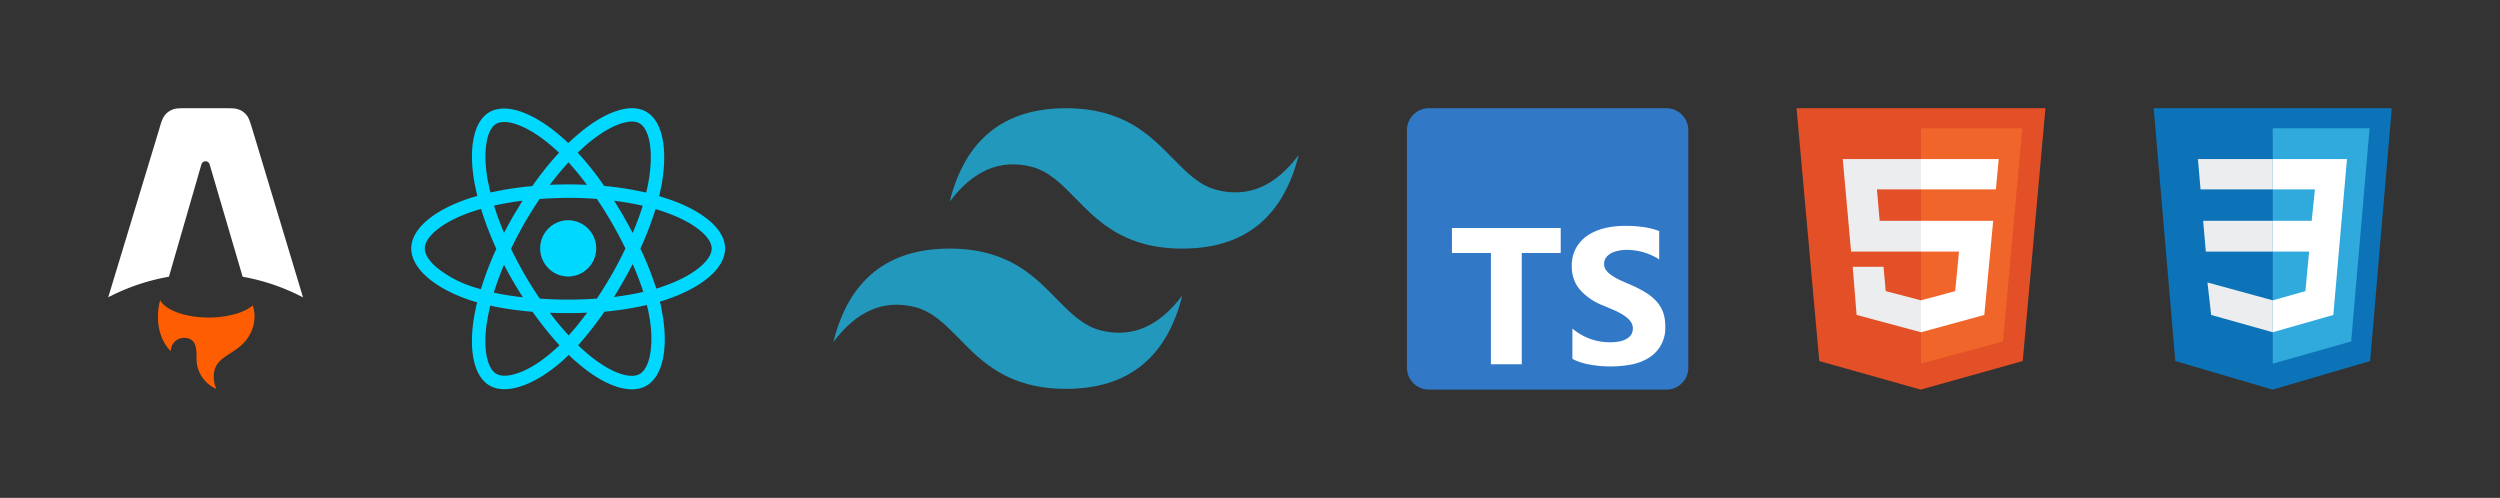 <svg xmlns="http://www.w3.org/2000/svg" width="231" height="46" fill="none"><rect width="100%" height="100%" fill="#333333" stroke="none"/><g clip-path="url(#a)"><path fill="#fff" d="M22.8 10.65c.2.26.31.62.53 1.33L28 27.48a19.3 19.3 0 0 0-5.58-1.91l-3.05-10.38a.4.4 0 0 0-.38-.29.4.4 0 0 0-.38.29l-3 10.38a19.3 19.3 0 0 0-5.61 1.9l4.7-15.5c.2-.7.32-1.06.53-1.32.18-.23.42-.41.7-.52.3-.13.67-.13 1.4-.13h3.36c.73 0 1.1 0 1.4.13.28.1.52.29.7.52Z"/><path fill="#FF5D01" d="M23.36 28.22c-.77.66-2.31 1.12-4.08 1.12-2.17 0-4-.69-4.48-1.6a5.14 5.14 0 0 0-.2 1.51s-.12 1.9 1.18 3.2c0-.68.55-1.23 1.22-1.23 1.16 0 1.16 1.02 1.16 1.85v.07c0 1.26.76 2.34 1.84 2.8a2.56 2.56 0 0 1-.25-1.12c0-1.2.7-1.64 1.5-2.16.65-.42 1.37-.87 1.86-1.8a3.4 3.4 0 0 0 .25-2.64Z"/></g><g clip-path="url(#b)"><path fill="#00D8FF" d="m61.84 18.42-.93-.3.14-.64c.71-3.45.25-6.23-1.33-7.15-1.51-.88-3.99.04-6.48 2.23-.25.21-.5.44-.73.66-.15-.15-.31-.3-.48-.44-2.62-2.34-5.24-3.33-6.82-2.41-1.5.88-1.96 3.5-1.32 6.77l.21.96c-.37.11-.73.22-1.07.34-3.07 1.08-5.03 2.77-5.03 4.52 0 1.81 2.1 3.63 5.3 4.73.26.09.52.17.79.24-.09.35-.16.7-.23 1.05-.6 3.21-.13 5.76 1.37 6.64 1.56.9 4.17-.03 6.72-2.26l.6-.57c.26.25.52.5.79.72 2.46 2.14 4.9 3 6.4 2.12 1.56-.9 2.06-3.65 1.4-6.98-.04-.26-.1-.52-.17-.78l.54-.17c3.33-1.11 5.49-2.9 5.49-4.74 0-1.76-2.02-3.46-5.16-4.54Zm-.72 8.1-.48.15a29.37 29.37 0 0 0-1.47-3.7 29.36 29.36 0 0 0 1.4-3.65c.3.09.6.18.87.28 2.68.93 4.32 2.3 4.32 3.36 0 1.13-1.77 2.6-4.64 3.55Zm-1.19 2.37c.3 1.47.33 2.8.14 3.85-.17.94-.52 1.56-.95 1.81-.91.54-2.87-.16-4.97-1.98-.25-.22-.5-.44-.73-.67.81-.9 1.63-1.95 2.43-3.1 1.4-.13 2.72-.34 3.92-.62.06.24.12.48.16.7ZM47.9 34.46c-.9.32-1.6.33-2.04.08-.91-.53-1.3-2.58-.77-5.33l.2-.97c1.2.26 2.51.45 3.92.57.8 1.13 1.64 2.18 2.49 3.1l-.56.5c-1.12 1-2.25 1.7-3.24 2.05Zm-4.19-7.95a10.47 10.47 0 0 1-3.38-1.81c-.72-.62-1.08-1.24-1.08-1.74 0-1.06 1.57-2.42 4.2-3.34.32-.11.65-.22 1-.31.36 1.18.84 2.43 1.41 3.68a30.5 30.5 0 0 0-1.43 3.74l-.72-.22Zm1.4-9.61c-.54-2.8-.18-4.92.73-5.45.97-.57 3.12.24 5.38 2.26l.44.4c-.85.91-1.68 1.95-2.47 3.08-1.37.13-2.67.33-3.87.6-.08-.3-.15-.6-.2-.9ZM57.63 20c-.29-.49-.58-.97-.89-1.45.93.11 1.82.27 2.65.46-.25.8-.56 1.65-.93 2.52-.27-.52-.55-1.02-.83-1.52Zm-5.1-5c.57.63 1.14 1.32 1.7 2.08a36.25 36.25 0 0 0-3.43 0c.57-.75 1.14-1.44 1.72-2.07Zm-5.14 5.02c-.28.5-.56 1-.82 1.5-.36-.86-.67-1.7-.92-2.52.83-.19 1.71-.34 2.63-.46l-.89 1.48Zm.92 7.45a26.2 26.2 0 0 1-2.68-.43c.26-.84.57-1.7.94-2.58a36.66 36.66 0 0 0 1.74 3ZM52.55 31a27.92 27.92 0 0 1-1.75-2.1 43.07 43.07 0 0 0 3.45-.01 26.5 26.5 0 0 1-1.7 2.1Zm5.91-6.6c.39.9.72 1.75.98 2.57-.85.2-1.75.35-2.71.47a43.77 43.77 0 0 0 1.73-3.04Zm-1.91.93a41 41 0 0 1-1.4 2.26 37.06 37.06 0 0 1-5.28 0 35.4 35.4 0 0 1-2.65-4.6 35.13 35.13 0 0 1 2.64-4.6 34.83 34.83 0 0 1 5.29-.01 37.67 37.67 0 0 1 2.64 4.58c-.38.8-.8 1.6-1.24 2.37ZM59.1 11.4c.97.56 1.35 2.84.74 5.82l-.13.58c-1.2-.28-2.5-.49-3.88-.62a29.24 29.24 0 0 0-2.45-3.08l.67-.61c2.14-1.88 4.14-2.62 5.05-2.09Zm-6.6 8.95a2.6 2.6 0 0 1 2.59 2.6 2.6 2.6 0 0 1-2.59 2.6 2.6 2.6 0 0 1-2.59-2.6 2.6 2.6 0 0 1 2.59-2.6Z"/></g><g clip-path="url(#c)"><path fill="url(#d)" d="M98.5 10c-5.73 0-9.32 2.88-10.75 8.64 2.15-2.88 4.66-3.96 7.53-3.24 1.63.41 2.8 1.6 4.1 2.93 2.1 2.15 4.54 4.64 9.87 4.64 5.73 0 9.32-2.89 10.75-8.65-2.15 2.88-4.66 3.96-7.53 3.24-1.63-.4-2.8-1.6-4.1-2.92-2.1-2.15-4.54-4.64-9.87-4.64ZM87.75 22.97c-5.73 0-9.32 2.88-10.75 8.64 2.15-2.88 4.66-3.96 7.53-3.24 1.63.41 2.8 1.6 4.1 2.92 2.1 2.15 4.54 4.64 9.87 4.64 5.73 0 9.32-2.88 10.75-8.64-2.15 2.88-4.66 3.96-7.53 3.24-1.63-.41-2.8-1.6-4.1-2.92-2.1-2.15-4.54-4.64-9.87-4.64Z"/></g><g clip-path="url(#e)"><path fill="#3178C6" d="M132.03 10h21.94c1.12 0 2.03.9 2.03 2.03v21.94c0 1.12-.9 2.03-2.03 2.03h-21.94c-1.12 0-2.03-.9-2.03-2.03V12.03c0-1.12.9-2.03 2.03-2.03Z"/><path fill="#fff" d="M145.29 30.36v2.8c.45.24 1 .42 1.62.53a10.66 10.66 0 0 0 3.88-.02 4.7 4.7 0 0 0 1.6-.63 3.23 3.23 0 0 0 1.48-2.92c0-.51-.08-.96-.23-1.34a3.12 3.12 0 0 0-.66-1.02 4.8 4.8 0 0 0-1.03-.8c-.4-.24-.85-.46-1.35-.68-.37-.15-.7-.3-1-.44a5 5 0 0 1-.74-.44 1.9 1.9 0 0 1-.48-.47 1 1 0 0 1-.16-.57c0-.19.05-.36.15-.52.1-.15.24-.28.42-.4.18-.1.4-.2.66-.25.27-.07.56-.1.88-.1a5.55 5.55 0 0 1 2.98.88v-2.62c-.42-.16-.89-.29-1.4-.36a11.4 11.4 0 0 0-1.74-.12c-.66 0-1.3.07-1.9.21-.59.15-1.11.37-1.57.67-.45.3-.8.7-1.07 1.16a3.4 3.4 0 0 0-.4 1.7c0 .83.25 1.54.73 2.13a5.51 5.51 0 0 0 2.2 1.5l1.08.46c.33.16.62.31.86.48.24.16.43.34.57.53a1.1 1.1 0 0 1 .08 1.16c-.09.16-.22.3-.4.4-.17.12-.4.21-.66.27a5.33 5.33 0 0 1-4.4-1.18Zm-4.68-6.98h3.6v-2.31h-10.05v2.31h3.6v10.28h2.85V23.38Z"/></g><g clip-path="url(#f)"><path fill="#E34F26" d="M168.1 33.36 166 10h23l-2.1 23.36-9.43 2.64"/><path fill="#EF652A" d="m177.5 33.6 7.58-2.05 1.78-19.7h-9.36"/><path fill="#ECEDEE" d="M177.5 20.4h-3.82l-.25-2.9h4.07v-2.8h-7.23l.77 8.55h6.46V20.4Zm0 7.35-3.26-.85-.2-2.25h-2.85l.36 4.45 5.95 1.6v-2.95Z"/><path fill="#fff" d="M177.5 23.25h3.51l-.35 3.65-3.16.85v2.95l5.85-1.6.82-8.7h-6.67v2.85Zm0-8.55v2.8h6.92l.26-2.8h-7.18Z"/></g><g clip-path="url(#g)"><path fill="#0C73B8" d="M201 33.36 199 10h22l-2 23.36-9.02 2.64"/><path fill="#30A9DC" d="m210 33.6 7.25-2.05 1.7-19.7H210"/><path fill="#ECEDEE" d="M210 20.4h-6.43l.25 2.85H210V20.4Zm0-5.7h-6.91l.24 2.8H210v-2.8Zm0 13.05-6.03-1.65.34 3 5.69 1.6v-2.95Z"/><path fill="#fff" d="M210 23.25h3.36l-.34 3.65-3.02.85v2.95l5.6-1.6 1.26-14.4H210v2.8h3.9l-.3 2.9H210v2.85Z"/></g><defs><clipPath id="a"><path fill="#fff" d="M10 10h18v26H10z"/></clipPath><clipPath id="b"><path fill="#fff" d="M38 10h29v26H38z"/></clipPath><clipPath id="c"><path fill="#fff" d="M77 10h43v26H77z"/></clipPath><clipPath id="e"><path fill="#fff" d="M130 10h26v26h-26z"/></clipPath><clipPath id="f"><path fill="#fff" d="M166 10h23v26h-23z"/></clipPath><clipPath id="g"><path fill="#fff" d="M199 10h22v26h-22z"/></clipPath><linearGradient id="d" x1="-42.45" x2="3680.76" y1="839.84" y2="2975.62" gradientUnits="userSpaceOnUse"><stop stop-color="#2298BD"/><stop offset="1" stop-color="#0ED7B5"/></linearGradient></defs></svg>